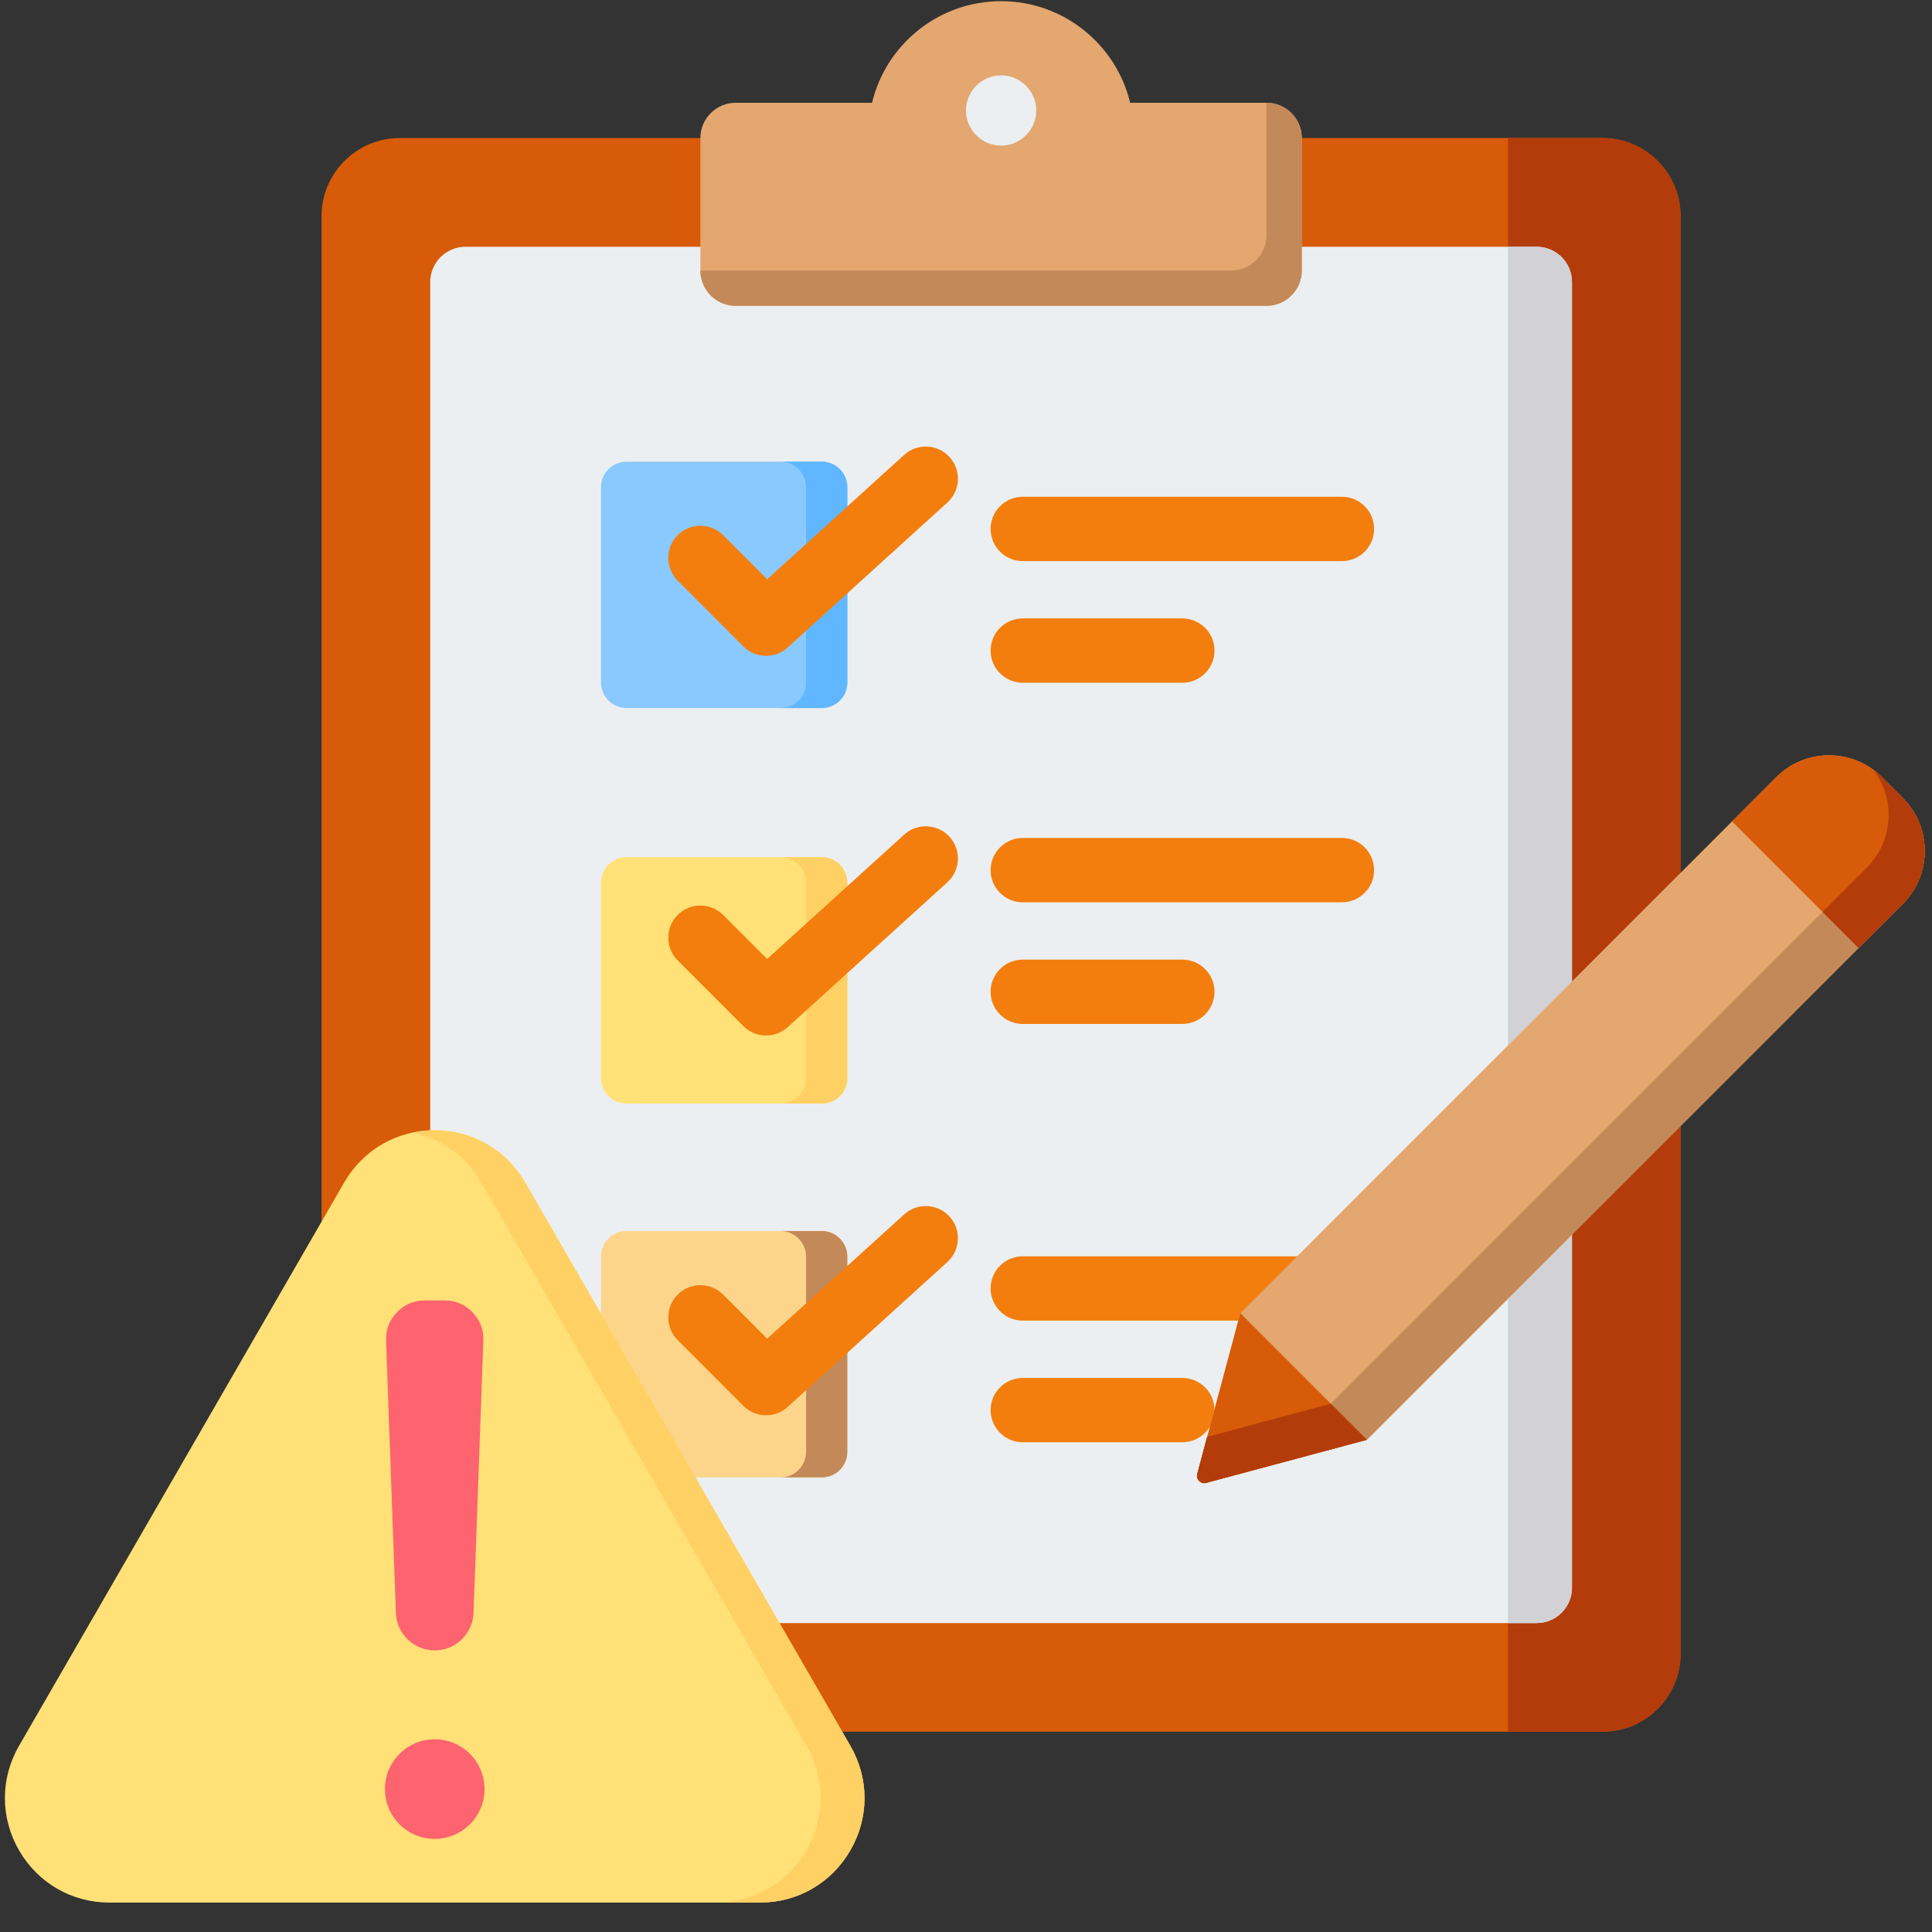 <svg width="1080" height="1080" viewBox="0 0 1080 1080" fill="none" xmlns="http://www.w3.org/2000/svg">
<rect x="0" y="0" width="1080" height="1080" fill="#333333" stroke="none"/>
<path fill-rule="evenodd" clip-rule="evenodd" d="M895.823 77.156C919.87 77.156 939.458 96.807 939.458 120.859V924.391C939.458 948.443 919.87 968.036 895.823 968.036H223.422C199.375 968.036 179.724 948.443 179.724 924.391V120.859C179.724 96.807 199.375 77.156 223.422 77.156H895.823Z" fill="#D75B08"/>
<path fill-rule="evenodd" clip-rule="evenodd" d="M895.823 77.156C919.87 77.156 939.458 96.807 939.458 120.859V924.391C939.458 948.443 919.87 968.036 895.823 968.036H842.99V77.156H895.823Z" fill="#B33C0A"/>
<path fill-rule="evenodd" clip-rule="evenodd" d="M858.984 137.942H260.208C249.354 137.942 240.5 146.797 240.5 157.651V887.541C240.5 898.453 249.354 907.307 260.208 907.307H858.984C869.891 907.307 878.745 898.453 878.745 887.541V157.651C878.745 146.797 869.891 137.942 858.984 137.942Z" fill="#ECEFF1"/>
<path fill-rule="evenodd" clip-rule="evenodd" d="M858.984 137.942H842.99V907.307H858.984C869.891 907.307 878.745 898.453 878.745 887.541V157.651C878.745 146.797 869.891 137.942 858.984 137.942Z" fill="#D1D1D6"/>
<path fill-rule="evenodd" clip-rule="evenodd" d="M411.229 57.448H487.479C495.307 24.885 524.609 0.661 559.625 0.661C594.578 0.661 623.938 24.885 631.766 57.448H707.958C718.87 57.448 727.719 66.302 727.719 77.156V151.255C727.719 162.109 718.87 170.963 707.958 170.963H411.229C400.375 170.963 391.521 162.109 391.521 151.255V77.156C391.521 66.302 400.375 57.448 411.229 57.448Z" fill="#E3A76F"/>
<path fill-rule="evenodd" clip-rule="evenodd" d="M559.625 81.386C570.417 81.386 579.271 72.589 579.271 61.787C579.271 50.938 570.417 42.136 559.625 42.136C548.828 42.136 539.974 50.938 539.974 61.787C539.974 72.589 548.828 81.386 559.625 81.386Z" fill="#ECEFF1"/>
<path fill-rule="evenodd" clip-rule="evenodd" d="M707.958 57.448C718.87 57.448 727.719 66.302 727.719 77.157V151.256C727.719 162.11 718.87 170.964 707.958 170.964H411.229C400.375 170.964 391.521 162.11 391.521 151.256H688.255C699.104 151.256 707.958 142.344 707.958 131.49V57.448Z" fill="#C48958"/>
<path fill-rule="evenodd" clip-rule="evenodd" d="M350.229 258.062H459.385C467.266 258.062 473.667 264.516 473.667 272.344V381.516C473.667 389.401 467.266 395.797 459.385 395.797H350.229C342.349 395.797 335.953 389.401 335.953 381.516V272.344C335.953 264.516 342.349 258.062 350.229 258.062Z" fill="#8AC9FE"/>
<path fill-rule="evenodd" clip-rule="evenodd" d="M436.312 258.062H459.385C467.266 258.062 473.667 264.516 473.667 272.344V381.516C473.667 389.401 467.266 395.797 459.385 395.797H436.312C444.135 395.797 450.589 389.401 450.589 381.516V272.344C450.589 264.516 444.135 258.062 436.312 258.062Z" fill="#60B7FF"/>
<path fill-rule="evenodd" clip-rule="evenodd" d="M350.229 479.167H459.385C467.266 479.167 473.667 485.625 473.667 493.448V602.683C473.667 610.506 467.266 616.907 459.385 616.907H350.229C342.349 616.907 335.953 610.506 335.953 602.683V493.448C335.953 485.625 342.349 479.167 350.229 479.167Z" fill="#FFE177"/>
<path fill-rule="evenodd" clip-rule="evenodd" d="M436.312 479.167H459.385C467.266 479.167 473.667 485.625 473.667 493.448V602.683C473.667 610.506 467.266 616.907 459.385 616.907H436.312C444.135 616.907 450.589 610.506 450.589 602.683V493.448C450.589 485.625 444.135 479.167 436.312 479.167Z" fill="#FFD064"/>
<path fill-rule="evenodd" clip-rule="evenodd" d="M350.229 688.136H459.385C467.266 688.136 473.667 694.594 473.667 702.417V811.651C473.667 819.479 467.266 825.875 459.385 825.875H350.229C342.349 825.875 335.953 819.479 335.953 811.651V702.417C335.953 694.594 342.349 688.136 350.229 688.136Z" fill="#FCD58B"/>
<path fill-rule="evenodd" clip-rule="evenodd" d="M436.312 688.136H459.385C467.266 688.136 473.667 694.594 473.667 702.417V811.651C473.667 819.479 467.266 825.875 459.385 825.875H436.312C444.135 825.875 450.589 819.479 450.589 811.651V702.417C450.589 694.594 444.135 688.136 436.312 688.136Z" fill="#C48958"/>
<path fill-rule="evenodd" clip-rule="evenodd" d="M571.734 313.662C561.807 313.662 553.755 305.605 553.755 295.683C553.755 285.756 561.807 277.698 571.734 277.698H750.151C760.073 277.698 768.13 285.756 768.13 295.683C768.13 305.605 760.073 313.662 750.151 313.662H571.734ZM571.734 381.662C561.807 381.662 553.755 373.605 553.755 363.683C553.755 353.756 561.807 345.698 571.734 345.698H660.943C670.865 345.698 678.917 353.756 678.917 363.683C678.917 373.605 670.865 381.662 660.943 381.662H571.734ZM571.734 504.391C561.807 504.391 553.755 496.334 553.755 486.412C553.755 476.485 561.807 468.428 571.734 468.428H750.151C760.073 468.428 768.13 476.485 768.13 486.412C768.13 496.334 760.073 504.391 750.151 504.391H571.734ZM571.734 572.386C561.807 572.386 553.755 564.329 553.755 554.407C553.755 544.485 561.807 536.428 571.734 536.428H660.943C670.865 536.428 678.917 544.485 678.917 554.407C678.917 564.329 670.865 572.386 660.943 572.386H571.734ZM571.734 738.24C561.807 738.24 553.755 730.183 553.755 720.256C553.755 710.334 561.807 702.276 571.734 702.276H750.151C760.073 702.276 768.13 710.334 768.13 720.256C768.13 730.183 760.073 738.24 750.151 738.24H571.734ZM571.734 806.235C561.807 806.235 553.755 798.178 553.755 788.256C553.755 778.329 561.807 770.276 571.734 770.276H660.943C670.865 770.276 678.917 778.329 678.917 788.256C678.917 798.178 670.865 806.235 660.943 806.235H571.734ZM378.818 324.584C371.813 317.563 371.818 306.167 378.839 299.157C385.859 292.141 397.255 292.151 404.266 299.172L428.854 323.808L505.427 254.287C512.771 247.615 524.151 248.162 530.818 255.511C537.49 262.86 536.938 274.24 529.594 280.912L440.328 361.959C433.224 368.407 422.302 368.141 415.521 361.349L378.818 324.584ZM378.833 536.881C371.818 529.865 371.818 518.469 378.833 511.454C385.849 504.438 397.24 504.438 404.255 511.454L428.849 536.053L505.432 466.568C512.781 459.901 524.156 460.454 530.823 467.803C537.49 475.151 536.938 486.537 529.589 493.204L440.323 574.193C433.219 580.636 422.313 580.37 415.531 573.589L378.833 536.881ZM378.818 749.105C371.813 742.079 371.818 730.688 378.839 723.678C385.859 716.662 397.255 716.672 404.266 723.693L428.859 748.329L505.432 678.855C512.781 672.188 524.156 672.74 530.823 680.094C537.49 687.443 536.938 698.823 529.589 705.49L440.323 786.48C433.214 792.928 422.302 792.657 415.521 785.87L378.818 749.105Z" fill="#F37E0D"/>
<path fill-rule="evenodd" clip-rule="evenodd" d="M293.599 661.021C283.057 642.745 264.099 631.797 243.016 631.797C221.896 631.797 202.969 642.745 192.396 661.021L10.635 975.922C0.094 994.193 0.094 1016.07 10.635 1034.34C21.182 1052.64 40.135 1063.56 61.224 1063.56H424.771C445.885 1063.56 464.818 1052.64 475.359 1034.34C485.932 1016.07 485.932 994.193 475.359 975.922L293.599 661.021Z" fill="#FFE177"/>
<path fill-rule="evenodd" clip-rule="evenodd" d="M293.599 661.021C283.057 642.745 264.099 631.797 243.016 631.797C238.786 631.797 234.693 632.234 230.719 633.078C246.734 636.458 260.562 646.375 269.01 661.021L450.802 975.922C461.344 994.193 461.344 1016.07 450.802 1034.34C440.224 1052.64 421.297 1063.56 400.182 1063.56H424.771C445.885 1063.56 464.818 1052.64 475.359 1034.34C485.932 1016.07 485.932 994.193 475.359 975.922L293.599 661.021Z" fill="#FFD064"/>
<path fill-rule="evenodd" clip-rule="evenodd" d="M243.016 972.261C258.375 972.261 270.854 984.714 270.854 1000.11C270.854 1015.47 258.375 1027.95 243.016 1027.95C227.62 1027.95 215.172 1015.47 215.172 1000.11C215.172 984.714 227.62 972.261 243.016 972.261ZM243.016 922.573C231.312 922.573 221.708 913.313 221.302 901.61L215.797 749.479C215.578 743.344 217.609 737.995 221.865 733.584C226.12 729.172 231.375 726.948 237.505 726.948H248.49C254.62 726.948 259.875 729.172 264.13 733.584C268.385 737.995 270.448 743.344 270.198 749.479L264.724 901.61C264.286 913.282 254.714 922.573 243.016 922.573Z" fill="#FE646F"/>
<path fill-rule="evenodd" clip-rule="evenodd" d="M693.344 734.078L992.964 434.407C1009.21 418.151 1035.71 418.151 1051.94 434.381L1063.74 446.193C1079.99 462.443 1079.97 488.927 1063.72 505.177L764.104 804.854L674.26 828.938C672.818 829.323 671.375 828.938 670.323 827.881C669.271 826.828 668.88 825.386 669.271 823.948L693.344 734.078Z" fill="#E3A76F"/>
<path fill-rule="evenodd" clip-rule="evenodd" d="M1047.45 430.489C1049.01 431.682 1050.52 432.963 1051.94 434.38L1063.74 446.192C1079.99 462.442 1079.97 488.927 1063.72 505.177L764.104 804.854L674.26 828.937C671.24 829.76 668.443 826.968 669.271 823.948L674.786 803.229L743.943 784.687L1043.56 485.015C1058.39 470.182 1059.7 446.812 1047.45 430.489Z" fill="#C48958"/>
<path fill-rule="evenodd" clip-rule="evenodd" d="M669.271 823.948L693.344 734.078L764.104 804.854L674.26 828.938C671.24 829.76 668.443 826.969 669.271 823.948Z" fill="#D75B08"/>
<path fill-rule="evenodd" clip-rule="evenodd" d="M669.271 823.948L674.786 803.229L743.943 784.688L764.104 804.854L674.26 828.938C672.818 829.323 671.375 828.938 670.323 827.88C669.271 826.828 668.88 825.385 669.271 823.948Z" fill="#B33C0A"/>
<path fill-rule="evenodd" clip-rule="evenodd" d="M968.198 459.172L992.964 434.407C1009.21 418.151 1035.71 418.151 1051.94 434.381L1063.74 446.193C1079.99 462.443 1079.97 488.927 1063.72 505.177L1038.96 529.948L968.198 459.172Z" fill="#D75B08"/>
<path fill-rule="evenodd" clip-rule="evenodd" d="M1047.45 430.489C1049.01 431.682 1050.52 432.963 1051.94 434.38L1063.74 446.192C1079.99 462.442 1079.97 488.927 1063.72 505.177L1038.96 529.948L1018.8 509.781L1043.56 485.015C1058.39 470.182 1059.7 446.812 1047.45 430.489Z" fill="#B33C0A"/>
</svg>
